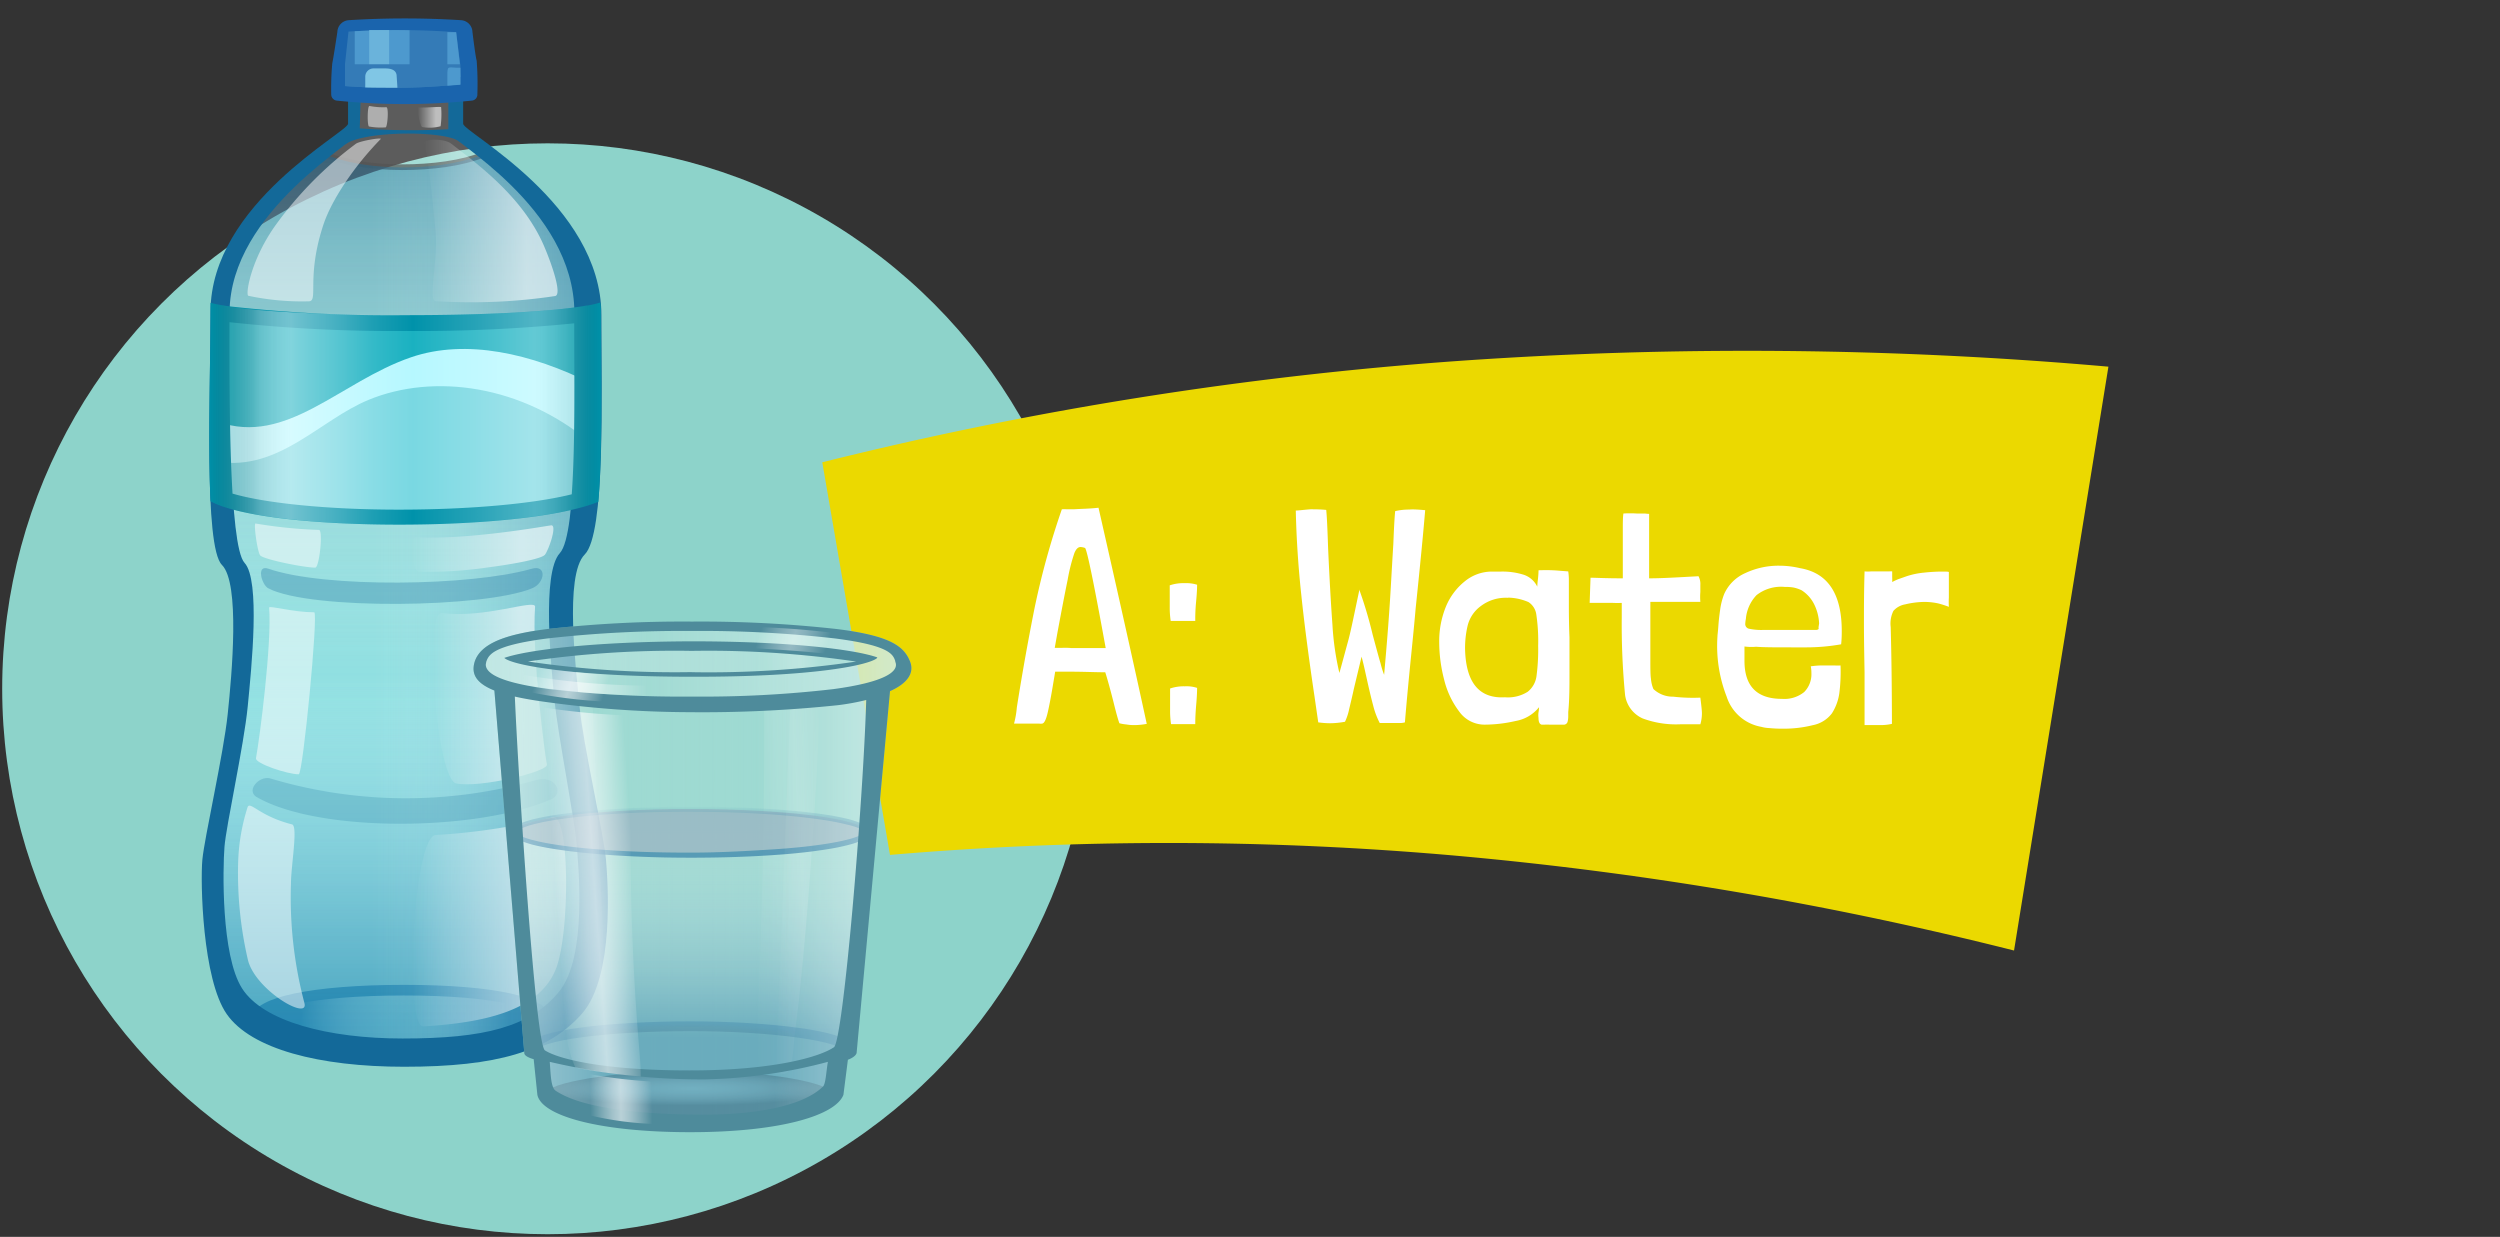 <svg id="Mixing_View_-_Label_Water_A" data-name="Mixing View - Label Water A" xmlns="http://www.w3.org/2000/svg" xmlns:xlink="http://www.w3.org/1999/xlink" viewBox="0 0 285 141"><rect x="0" y="0" width="285" height="141" fill="#333333" stroke="none"/><defs><radialGradient id="radial-gradient" cx="75.97" cy="69.9" r="12.45" gradientTransform="translate(-26.09 38.86) scale(0.95 1.11)" gradientUnits="userSpaceOnUse"><stop offset="0" stop-color="#fff" stop-opacity="0"/><stop offset="1" stop-color="#136999"/></radialGradient><linearGradient id="linear-gradient" x1="45.85" y1="119.36" x2="45.85" y2="18.74" gradientUnits="userSpaceOnUse"><stop offset="0" stop-color="#61e9ff"/><stop offset="1" stop-color="#61e9ff" stop-opacity="0"/></linearGradient><linearGradient id="linear-gradient-2" x1="45.85" y1="119.36" x2="45.85" y2="17.43" gradientUnits="userSpaceOnUse"><stop offset="0" stop-color="#136999"/><stop offset="0.05" stop-color="#1f719e" stop-opacity="0.95"/><stop offset="0.13" stop-color="#4085ac" stop-opacity="0.81"/><stop offset="0.23" stop-color="#75a7c3" stop-opacity="0.58"/><stop offset="0.34" stop-color="#bed6e3" stop-opacity="0.27"/><stop offset="0.42" stop-color="#fff" stop-opacity="0"/><stop offset="1" stop-color="#136999" stop-opacity="0.9"/></linearGradient><linearGradient id="linear-gradient-3" x1="24.42" y1="68.4" x2="67.29" y2="68.4" gradientUnits="userSpaceOnUse"><stop offset="0.42" stop-color="#fff" stop-opacity="0"/><stop offset="1" stop-color="#136999" stop-opacity="0.7"/></linearGradient><linearGradient id="linear-gradient-4" x1="47.62" y1="13.38" x2="50.31" y2="13.38" gradientUnits="userSpaceOnUse"><stop offset="0" stop-color="#fff" stop-opacity="0"/><stop offset="0.77" stop-color="#fff"/></linearGradient><linearGradient id="linear-gradient-5" x1="47.01" y1="105.07" x2="64.52" y2="105.07" xlink:href="#linear-gradient-4"/><linearGradient id="linear-gradient-6" x1="48.35" y1="25.18" x2="63.53" y2="25.18" xlink:href="#linear-gradient-4"/><linearGradient id="linear-gradient-7" x1="46.95" y1="62.55" x2="63.08" y2="62.55" xlink:href="#linear-gradient-4"/><linearGradient id="linear-gradient-8" x1="49.38" y1="79.18" x2="62.31" y2="79.18" xlink:href="#linear-gradient-4"/><linearGradient id="linear-gradient-9" x1="23.8" y1="47.13" x2="68.55" y2="47.13" gradientUnits="userSpaceOnUse"><stop offset="0" stop-opacity="0"/><stop offset="0.02" stop-color="#2f2f2f" stop-opacity="0.19"/><stop offset="0.05" stop-color="#666" stop-opacity="0.4"/><stop offset="0.08" stop-color="#959595" stop-opacity="0.58"/><stop offset="0.11" stop-color="#bbb" stop-opacity="0.73"/><stop offset="0.13" stop-color="#d9d9d9" stop-opacity="0.85"/><stop offset="0.16" stop-color="#eee" stop-opacity="0.93"/><stop offset="0.19" stop-color="#fbfbfb" stop-opacity="0.98"/><stop offset="0.21" stop-color="#fff"/><stop offset="0.22" stop-color="#fff" stop-opacity="0.95"/><stop offset="0.34" stop-color="#fff" stop-opacity="0.55"/><stop offset="0.42" stop-color="#fff" stop-opacity="0.25"/><stop offset="0.49" stop-color="#fff" stop-opacity="0.07"/><stop offset="0.52" stop-color="#fff" stop-opacity="0"/><stop offset="0.68" stop-color="#fff" stop-opacity="0.34"/><stop offset="0.83" stop-color="#fff" stop-opacity="0.7"/><stop offset="0.85" stop-color="#f8f8f8" stop-opacity="0.68"/><stop offset="0.88" stop-color="#e2e2e2" stop-opacity="0.62"/><stop offset="0.91" stop-color="#bfbfbf" stop-opacity="0.52"/><stop offset="0.94" stop-color="#8d8d8d" stop-opacity="0.39"/><stop offset="0.97" stop-color="#4d4d4d" stop-opacity="0.21"/><stop offset="1" stop-color="#010101" stop-opacity="0"/><stop offset="1" stop-opacity="0"/></linearGradient><linearGradient id="linear-gradient-10" x1="53.99" y1="99.97" x2="103.9" y2="99.97" gradientUnits="userSpaceOnUse"><stop offset="0" stop-color="#8dd3ca"/><stop offset="0.5" stop-color="#8dd3ca" stop-opacity="0"/><stop offset="1" stop-color="#8dd3ca"/></linearGradient><radialGradient id="radial-gradient-2" cx="248.94" cy="1027.76" r="21.45" gradientTransform="translate(-112.85 31.6) scale(0.77 0.09)" gradientUnits="userSpaceOnUse"><stop offset="0" stop-color="#fff" stop-opacity="0.4"/><stop offset="1"/></radialGradient><linearGradient id="linear-gradient-11" x1="87.01" y1="75.56" x2="93.48" y2="75.22" gradientUnits="userSpaceOnUse"><stop offset="0" stop-color="#fff" stop-opacity="0"/><stop offset="0.14" stop-color="#fff" stop-opacity="0.15"/><stop offset="0.38" stop-color="#fff" stop-opacity="0.39"/><stop offset="0.56" stop-color="#fff" stop-opacity="0.54"/><stop offset="0.66" stop-color="#fff" stop-opacity="0.6"/><stop offset="0.71" stop-color="#fff" stop-opacity="0.54"/><stop offset="0.8" stop-color="#fff" stop-opacity="0.39"/><stop offset="0.93" stop-color="#fff" stop-opacity="0.15"/><stop offset="1" stop-color="#fff" stop-opacity="0"/></linearGradient><linearGradient id="linear-gradient-12" x1="85.26" y1="101.14" x2="94.61" y2="100.65" xlink:href="#linear-gradient-11"/><radialGradient id="radial-gradient-3" cx="78.66" cy="118" r="13.11" gradientTransform="translate(0 104.07) scale(1 0.12)" gradientUnits="userSpaceOnUse"><stop offset="0" stop-opacity="0.4"/><stop offset="1" stop-color="#136999"/></radialGradient><linearGradient id="linear-gradient-13" x1="78.45" y1="128.29" x2="78.45" y2="92.13" gradientUnits="userSpaceOnUse"><stop offset="0.28" stop-color="#136999"/><stop offset="1" stop-color="#fff" stop-opacity="0"/></linearGradient><linearGradient id="linear-gradient-14" x1="78.72" y1="91.9" x2="78.72" y2="97.8" gradientUnits="userSpaceOnUse"><stop offset="0" stop-color="#136999" stop-opacity="0"/><stop offset="0.08" stop-color="#136999" stop-opacity="0.17"/><stop offset="0.21" stop-color="#136999" stop-opacity="0.42"/><stop offset="0.35" stop-color="#136999" stop-opacity="0.63"/><stop offset="0.5" stop-color="#136999" stop-opacity="0.79"/><stop offset="0.65" stop-color="#136999" stop-opacity="0.91"/><stop offset="0.81" stop-color="#136999" stop-opacity="0.98"/><stop offset="1" stop-color="#136999"/></linearGradient><linearGradient id="linear-gradient-15" x1="-988.24" y1="103.05" x2="-1000.62" y2="103.05" gradientTransform="matrix(-1, 0, 0, 1, -900, 0)" gradientUnits="userSpaceOnUse"><stop offset="0" stop-color="#fff" stop-opacity="0"/><stop offset="1" stop-color="#fff"/></linearGradient><linearGradient id="linear-gradient-16" x1="69.67" y1="102.97" x2="57.73" y2="102.97" gradientTransform="matrix(1, 0, 0, 1, 0, 0)" xlink:href="#linear-gradient-15"/><linearGradient id="linear-gradient-17" x1="54.94" y1="75.72" x2="102.54" y2="75.72" gradientUnits="userSpaceOnUse"><stop offset="0" stop-color="#fff" stop-opacity="0.8"/><stop offset="0.4" stop-color="#fff" stop-opacity="0.35"/><stop offset="1" stop-color="#fff"/></linearGradient><linearGradient id="linear-gradient-18" x1="66.6" y1="125.37" x2="75.27" y2="125.22" gradientUnits="userSpaceOnUse"><stop offset="0.08" stop-color="#fff" stop-opacity="0"/><stop offset="0.15" stop-color="#fff" stop-opacity="0.21"/><stop offset="0.27" stop-color="#fff" stop-opacity="0.54"/><stop offset="0.37" stop-color="#fff" stop-opacity="0.79"/><stop offset="0.45" stop-color="#fff" stop-opacity="0.94"/><stop offset="0.48" stop-color="#fff"/><stop offset="0.52" stop-color="#fff" stop-opacity="0.94"/><stop offset="0.6" stop-color="#fff" stop-opacity="0.79"/><stop offset="0.7" stop-color="#fff" stop-opacity="0.54"/><stop offset="0.82" stop-color="#fff" stop-opacity="0.21"/><stop offset="0.89" stop-color="#fff" stop-opacity="0"/></linearGradient><linearGradient id="linear-gradient-19" x1="62.46" y1="101.99" x2="73.65" y2="101.2" xlink:href="#linear-gradient-18"/><linearGradient id="linear-gradient-20" x1="60.61" y1="76.36" x2="69.94" y2="79.39" xlink:href="#linear-gradient-18"/><linearGradient id="linear-gradient-21" x1="59.48" y1="78.11" x2="73.7" y2="78.11" gradientUnits="userSpaceOnUse"><stop offset="0" stop-color="#fff" stop-opacity="0"/><stop offset="0.09" stop-color="#fff" stop-opacity="0.21"/><stop offset="0.23" stop-color="#fff" stop-opacity="0.54"/><stop offset="0.35" stop-color="#fff" stop-opacity="0.79"/><stop offset="0.44" stop-color="#fff" stop-opacity="0.94"/><stop offset="0.48" stop-color="#fff"/><stop offset="0.53" stop-color="#fff" stop-opacity="0.94"/><stop offset="0.62" stop-color="#fff" stop-opacity="0.79"/><stop offset="0.75" stop-color="#fff" stop-opacity="0.54"/><stop offset="0.91" stop-color="#fff" stop-opacity="0.21"/><stop offset="1" stop-color="#fff" stop-opacity="0"/></linearGradient><linearGradient id="linear-gradient-22" x1="86.02" y1="71.54" x2="95.13" y2="74.5" xlink:href="#linear-gradient-18"/></defs><title>mixing-view-label-a-water</title><g id="Label_Water_A" data-name="Label Water A"><circle id="Backdrop_A" data-name="Backdrop A" cx="62.43" cy="78.52" r="62.18" style="fill:#8dd3ca"/><path id="Label_A_Back" data-name="Label A Back" d="M93.74,52.7a423,423,0,0,1,72.62-11.56,470.07,470.07,0,0,1,74,.66L229.6,108.36a408.56,408.56,0,0,0-63.39-10.79,371.36,371.36,0,0,0-64.75-.11Z" style="fill:#ebd900"/><g id="Label_A" data-name="Label A"><path d="M125.23,57.88q3.46,15.23,5.5,24.64v0a7.51,7.51,0,0,1-1.51.14,4.56,4.56,0,0,1-.8-.07,4.77,4.77,0,0,1-.81-.14h0c-.17-.46-.39-1.27-.67-2.41-.35-1.38-.66-2.51-.94-3.4-1.08,0-2.49-.07-4.24-.07h-1.47s-.08.51-.24,1.44c-.21,1.28-.41,2.34-.6,3.17s-.39,1.26-.63,1.31a1.14,1.14,0,0,1-.35,0l-.92,0q-.69,0-1.56,0h-.39v0a10.62,10.62,0,0,0,.32-1.85q.87-5.53,2-11.22a90.2,90.2,0,0,1,3.13-11.36,4.07,4.07,0,0,1,.56,0h.77C123.31,58,124.25,58,125.23,57.88Zm-3.18,16q2.24,0,4,0-2-11-2.35-11.41a1.73,1.73,0,0,0-.52-.11c-.28,0-.51.23-.7.69a20.26,20.26,0,0,0-.77,3.06c-.33,1.59-.71,3.59-1.16,6l-.31,1.75h.7C121.39,73.84,121.77,73.85,122.05,73.87Z" style="fill:#fff"/><path d="M136.26,70.79l-2.7,0h-.1a10.06,10.06,0,0,1-.11-1.61l0-1.72c0-.21,0-.45,0-.73a4.8,4.8,0,0,1,1.68-.25,4.23,4.23,0,0,1,1.44.18c0,.12,0,.75-.11,1.89s-.1,1.88-.1,2.2v.07Zm0,11.76-2.66,0h-.1a10.06,10.06,0,0,1-.11-1.61l0-1.72c0-.21,0-.45,0-.73a4.8,4.8,0,0,1,1.68-.25,3.85,3.85,0,0,1,1.4.18c0,.12,0,.75-.1,1.89s-.11,1.88-.11,2.2v.07Z" style="fill:#fff"/><path d="M162.47,58.16l0,0q-.31,3.75-1.09,11.24-.13,1.57-.54,5.62c-.27,2.69-.5,5.14-.68,7.33a2,2,0,0,1-.67.07h-2.2a8.86,8.86,0,0,1-.75-2c-.2-.74-.43-1.7-.69-2.87-.07-.32-.16-.71-.26-1.17s-.23-1-.37-1.52h0l-.88,3.67c-.18.84-.37,1.62-.54,2.33a6.27,6.27,0,0,1-.47,1.42,9.66,9.66,0,0,1-1.72.17,10.56,10.56,0,0,1-1.33-.1h0l-.42-2.91q-1-6.72-1.51-11.6c-.35-3.25-.56-6.47-.63-9.64v0c.38,0,.94-.09,1.68-.14.49,0,1.09,0,1.79.07.07.68.14,2.1.21,4.27.16,3.57.33,6.53.5,8.86a31.76,31.76,0,0,0,.79,5.46c.35-1.24.67-2.46,1-3.66s.7-3.11,1.26-5.72l0-.14a47.67,47.67,0,0,1,1.54,5.18c.54,2,.83,3.07.88,3.18a10.32,10.32,0,0,0,.42,1.37c.32-3.57.58-6.84.75-9.8s.27-4.67.3-5.11q.1-2.65.21-3.75v0a6.72,6.72,0,0,1,1.61-.18C161.08,58.05,161.7,58.09,162.47,58.16Z" style="fill:#fff"/><path d="M175.81,65a17.62,17.62,0,0,1,2.06.07l.91.07a6.9,6.9,0,0,1,.07.84v.35c0,.54,0,1.35,0,2.42,0,.89,0,2.19.07,3.92l0,3.92c0,1.68,0,3.21-.14,4.58v.46a2.48,2.48,0,0,1-.07.63.45.45,0,0,1-.38.35h-.6l-1.12,0a3.47,3.47,0,0,0-.49,0l-.38,0c-.24-.07-.35-.32-.35-.77a2.24,2.24,0,0,1,0-.63,3.56,3.56,0,0,0,.06-.59,4.35,4.35,0,0,1-2.66,1.57,15.93,15.93,0,0,1-3.57.42,3.54,3.54,0,0,1-2.86-1.48,9.87,9.87,0,0,1-1.73-3.66,17.11,17.11,0,0,1-.56-4.24,10.46,10.46,0,0,1,.77-4.09A7.21,7.21,0,0,1,167,66.26a4.88,4.88,0,0,1,3-1.1l1.12,0a8,8,0,0,1,2.61.37,2.63,2.63,0,0,1,1.52,1.35,7.37,7.37,0,0,1,.07-.81c.05-.46.07-.79.07-1C175.35,65,175.5,65,175.81,65Zm-3.92,3.15a4.69,4.69,0,0,0-3.06.93,3.92,3.92,0,0,0-1.53,2.29,11,11,0,0,0-.28,2.73q.18,5.64,4.55,5.39a4.21,4.21,0,0,0,2.59-.63,2.72,2.72,0,0,0,1-1.78,22.82,22.82,0,0,0,.19-3.47,20.4,20.4,0,0,0-.21-3.55,2,2,0,0,0-.89-1.42A6.08,6.08,0,0,0,171.89,68.13Z" style="fill:#fff"/><path d="M188,58.58v5.35l0,2c1.51,0,3.39-.12,5.63-.24a1.87,1.87,0,0,1,.21,1l0,.8a6.77,6.77,0,0,0,0,1.12q-3.81,0-5.7,0v6.54c0,1.05,0,1.8.07,2.24a3.8,3.8,0,0,0,.28,1.16,3.21,3.21,0,0,0,2.26.87,19.56,19.56,0,0,0,3.09.11c.12.93.18,1.53.18,1.78a4.57,4.57,0,0,1-.18,1.26c-.49,0-1.26,0-2.31,0a10.92,10.92,0,0,1-4.27-.67,3.44,3.44,0,0,1-2-2.66,83.58,83.58,0,0,1-.38-8.85V68.73a10.48,10.48,0,0,1-1,0l-2.66,0,.1-2.87c.52,0,1.74.07,3.68.07l0-3.68V60.61c0-1,0-1.67.07-2.07a12.16,12.16,0,0,1,1.51,0l.94,0A3.6,3.6,0,0,0,188,58.58Z" style="fill:#fff"/><path d="M198.87,73.7v.63l0,1c0,2.9,1.42,4.34,4.27,4.34a3.59,3.59,0,0,0,2.54-.78,2.89,2.89,0,0,0,.82-2.16c0-.14,0-.39-.07-.77a9.58,9.58,0,0,1,1.36-.1q.57,0,.84,0l.51,0a4,4,0,0,0,.68,0,19.31,19.31,0,0,1-.14,3.19,5.75,5.75,0,0,1-.84,2.27,3.58,3.58,0,0,1-2.18,1.35,13.6,13.6,0,0,1-3.42.4,14.84,14.84,0,0,1-1.55-.07,3.89,3.89,0,0,1-.9-.14,5.07,5.07,0,0,1-3.95-3.44,15.92,15.92,0,0,1-1.05-6.85c0-.18.06-.57.1-1.17s.11-1.21.2-1.84a7.62,7.62,0,0,1,.47-1.85,4.7,4.7,0,0,1,2.41-2.38,8.87,8.87,0,0,1,3.89-.84,10.29,10.29,0,0,1,2.34.28c3.18.54,4.76,2.93,4.76,7.17,0,.35,0,.86-.07,1.51a22.68,22.68,0,0,1-3.92.35q-.37,0-1.68,0c-1.84,0-3.21,0-4.09-.07A5.89,5.89,0,0,1,198.87,73.7Zm8.51-2.63a5.5,5.5,0,0,0-.54-2.13,4,4,0,0,0-1.46-1.65,4.08,4.08,0,0,0-.91-.31,5.26,5.26,0,0,0-1-.07,4.52,4.52,0,0,0-3.23.94,4.47,4.47,0,0,0-1.21,2.7,3.81,3.81,0,0,0-.07.56.54.54,0,0,0,.4.56,6.77,6.77,0,0,0,1.73.14c.87,0,1.6,0,2.21,0q3.36,0,3.78,0a.46.46,0,0,0,.23-.09.29.29,0,0,0,0-.19Z" style="fill:#fff"/><path d="M215.71,65.16c0,.28,0,.5,0,.65a4.36,4.36,0,0,1,0,.54c.17-.09.39-.2.68-.32l1-.35a9,9,0,0,1,1.94-.4,19.72,19.72,0,0,1,2-.12c.56,0,.84,0,.84.07l0,2.9a9.14,9.14,0,0,0,0,1.05A11.19,11.19,0,0,0,221,68.8a7.46,7.46,0,0,0-1.68-.18,9.91,9.91,0,0,0-2.14.28,2.3,2.3,0,0,0-1.33.74,3.25,3.25,0,0,0-.31,1.85q.13,4.8.14,10.89v.14a5.59,5.59,0,0,1-1.23.14l-.79,0c-.36,0-.72,0-1.1,0l0-6q-.08-4.12-.07-6.2c0-1.12,0-2.89.07-5.32a4.57,4.57,0,0,0,.75,0l.72,0c.28,0,.65,0,1.12,0S215.71,65.11,215.71,65.16Z" style="fill:#fff"/></g><g id="Water_Bottle_A" data-name="Water Bottle A"><path d="M64.44,114.43c-3.39,4.06-9.06,4.93-18.54,4.93-8.64,0-16.76-1.85-19.2-5.7S24.29,99.49,24.51,97s2.36-11.76,2.8-16.2,1.37-14.55-.49-16.56S25.2,43.89,25.2,35.31c0-11.91,15.32-20.19,15.32-21.11,0-.65.11-3.06.11-4l11-.36v4.29c0,.93,14.82,8.88,14.82,21.18,0,9,.5,25.81-1.62,28.1s-1.12,12.48-.73,16.48,2.79,14.12,3,16.93C67.34,99.26,67.82,110.37,64.44,114.43Z" style="fill:#fff;opacity:0.2"/><path d="M62.13,116.19c0,1.82-5.43,3.3-16.09,3.3s-16.73-1.48-16.73-3.3,6.07-3.31,16.73-3.31S62.13,114.36,62.13,116.19Z" style="stroke:#136999;stroke-miterlimit:10;stroke-width:1.212px;fill:url(#radial-gradient)"/><path d="M64.44,114.43c-3.39,4.06-9.06,4.93-18.54,4.93-8.64,0-16.76-1.85-19.2-5.7S24.29,99.49,24.51,97s2.36-11.76,2.8-16.2,1.37-14.55-.49-16.56S25.2,43.89,25.2,35.31C25.2,23.4,34,20.64,34,19.72c0-.65,7.65.84,7.65-.11l5.9-.87c0,.67,10.38.66,10.38,1.2,0,.93,8.53,3.07,8.53,15.37,0,9,.5,25.81-1.62,28.1s-1.12,12.48-.73,16.48,2.79,14.12,3,16.93C67.34,99.26,67.82,110.37,64.44,114.43Z" style="opacity:0.5;fill:url(#linear-gradient)"/><path d="M37.07,17.55c4,2,13.33,2,18,.09" style="fill:none;stroke:#545454;stroke-miterlimit:10;stroke-width:0.648px;opacity:0.7"/><path d="M39.35,16.46l1.1-1.87a81.66,81.66,0,0,0,11.6.09l.41,1.53C51.08,14.87,41.58,14.85,39.35,16.46Z" style="fill:#136999"/><path d="M64.44,114.43c-3.39,4.06-9.06,4.93-18.54,4.93-8.64,0-16.76-1.85-19.2-5.7S24.29,99.49,24.51,97s2.36-11.76,2.8-16.2,1.37-14.55-.49-16.56S25.2,43.89,25.2,35.31c0-9.61,10.59-17,11.5-17.88,5.19,2.4,14.46,2,18.59.06.91.87,11.21,6.56,11.21,17.82,0,9,.5,25.81-1.62,28.1s-1.12,12.48-.73,16.48,2.79,14.12,3,16.93C67.34,99.26,67.82,110.37,64.44,114.43Z" style="opacity:0.5;fill:url(#linear-gradient-2)"/><path d="M64.44,114.43c-3.39,4.06-9.06,4.93-18.54,4.93-8.64,0-16.76-1.85-19.2-5.7S24.29,99.49,24.51,97s2.36-11.76,2.8-16.2,1.37-14.55-.49-16.56S25.2,43.89,25.2,35.31c0-9.61,10.59-17,11.5-17.88,5.19,2.4,14.46,2,18.59.06.91.87,11.21,6.56,11.21,17.82,0,9,.5,25.81-1.62,28.1s-1.12,12.48-.73,16.48,2.79,14.12,3,16.93C67.34,99.26,67.82,110.37,64.44,114.43Z" style="opacity:0.5;fill:url(#linear-gradient-3)"/><path d="M69.08,98c-.25-2.9-2.61-13.2-3-17.34s-1.78-15.09.58-17.45,1.9-18,1.9-27.28c0-12.71-15.76-20.86-15.76-21.82,0-.56,0-2.65,0-3.35l-13.12-.16v3.51c0,.95-15.68,9.11-15.68,21.43,0,8.87-.78,26.78,1.3,28.86s1.14,12.41.66,17S23.31,95.46,23.07,98s0,13.63,2.78,17.61,10.55,6,20.23,6c10.61,0,16.43-1.76,20.22-6S69.29,100.49,69.08,98ZM63.7,113.09c-3.32,4-8.49,5.3-17.8,5.3-8.49,0-15.91-1.94-18.31-5.72s-2.19-13.7-2-16.13,2.22-11.58,2.65-16,1.46-14.4-.36-16.37-1.71-20.1-1.71-28.53C26.19,24,41,15.94,41,15c0-.64.11-3,.11-3.93l10-.32V15c0,.91,14.37,8.6,14.37,20.68,0,8.83.41,25.13-1.66,27.38s-1,12.82-.61,16.75,2.31,13.67,2.53,16.43C65.92,98.65,67,109.11,63.7,113.09Z" style="fill:#136999"/><path d="M40.57,16.39a42.94,42.94,0,0,0-9.09,9.19c-2.89,4-3.52,8-3.17,8.14a29.46,29.46,0,0,0,6.89.63c1.15,0-.32-2.72,1.67-8.74.93-2.8,3.47-6.63,6.53-9.76C43.61,15.63,41,16.07,40.57,16.39Z" style="fill:#fff;opacity:0.5"/><path d="M60.65,67.07c-5.4,2.23-25.28,2.5-30.06,0-.76-.39-1.42-2.74,0-2.24,6.4,2.23,23.14,2,30.06,0C62.34,64.35,62.17,66.45,60.65,67.07Z" style="fill:#136999;opacity:0.3"/><path d="M29.14,59.68c-.26-.09.19,3.16.51,3.62s5,1.41,6.29,1.41c.47,0,.92-4.3.42-4.3A53.35,53.35,0,0,1,29.14,59.68Z" style="fill:#fff;opacity:0.5"/><path d="M42.13,12.08c-.26-.1-.28,2.29-.06,2.34a7.32,7.32,0,0,0,1.89.1c.21,0,.39-2.3.08-2.3A7.87,7.87,0,0,1,42.13,12.08Z" style="fill:#fff;opacity:0.5"/><path d="M47.7,12.25c-.28,0,.21,2.18.42,2.23a4.74,4.74,0,0,0,2.11-.09,10,10,0,0,0,.06-2.17C50.29,12.13,48.72,12.29,47.7,12.25Z" style="opacity:0.6;fill:url(#linear-gradient-4)"/><path d="M30.68,69.26c.33,4-1.07,14.88-1.5,17.18-.1.59,3.58,1.83,4.88,1.83.47,0,2.26-18.47,1.76-18.47C33.43,69.8,30.66,69,30.68,69.26Z" style="fill:#fff;opacity:0.5"/><path d="M28.23,92a22.93,22.93,0,0,0-1.08,6.26,43.64,43.64,0,0,0,1.09,11.07c.74,3.48,7.05,7.15,6.46,5a47.12,47.12,0,0,1-1.53-13.61c0-2,.83-6.57.12-6.74C29.6,93.05,28.53,91.31,28.23,92Z" style="fill:#fff;opacity:0.5"/><path d="M61.05,88.94a54,54,0,0,1-30.21-.19c-1.27-.38-2.86,1.38-1.55,2.13,7.13,4.09,25.09,3.9,33.51.25C64.4,90.43,63.3,88.29,61.05,88.94Z" style="fill:#136999;opacity:0.2"/><path d="M63,93.16c2-.57,2,13.71.28,17.52-2,4.62-8.28,5.92-15,6.33-2.27.13-1.18-21.71,1.4-21.82A72.43,72.43,0,0,0,63,93.16Z" style="opacity:0.6;fill:url(#linear-gradient-5)"/><path d="M51.47,16.4C54.16,18.52,59.54,22.31,62,28c.83,1.92,2.14,5.6,1.28,5.75a64.23,64.23,0,0,1-13.63.58c-.89-.13.32-4.67,0-8-.23-2.48-.77-8-1.27-10C48.25,15.82,50.63,15.74,51.47,16.4Z" style="opacity:0.6;fill:url(#linear-gradient-6)"/><path d="M62.82,59.89c.71-.09-.17,2.56-.68,3.33-.33.49-3.76,1.11-6.41,1.45a47.71,47.71,0,0,1-7.92.51c-1.05-.07-1.05-4-.48-3.94C53.26,61.58,62,60,62.82,59.89Z" style="opacity:0.6;fill:url(#linear-gradient-7)"/><path d="M61,69.15c-.4,5.39,1.15,17.18,1.35,18S54.64,89.87,52,89.31c-2.22-.48-3.78-19.69-1.63-19.42C55.27,70.52,61,68.27,61,69.15Z" style="opacity:0.6;fill:url(#linear-gradient-8)"/><path d="M53.79,11.47a75.49,75.49,0,0,1-15.4,0,.71.71,0,0,1-.63-.72,32,32,0,0,1,.12-3.54c.14-.62.58-3.57.58-3.57a1.39,1.39,0,0,1,1.3-1.34,103,103,0,0,1,12.79,0,1.39,1.39,0,0,1,1.31,1.35s.34,2.82.48,3.26a34.51,34.51,0,0,1,.08,3.83A.69.69,0,0,1,53.79,11.47Z" style="fill:#1a64ad"/><path d="M52.47,9.61a73.41,73.41,0,0,1-13.14.2V7.3l.4-3.7A90.94,90.94,0,0,1,52,3.67l.46,3.59Z" style="fill:#347bb7"/><path d="M46.69,3.45c-2-.05-4,0-6.25.11v5.5a57,57,0,0,0,6.25.08Z" style="fill:#4d99ce"/><path d="M44.36,3.43c-.74,0-1.49,0-2.27,0V9.15c.77,0,1.52,0,2.27,0Z" style="fill:#6ab3db"/><path d="M52.42,7.26,52,3.67l-1,0V8.89l1.47-.12Z" style="fill:#4d99ce"/><path d="M39.33,9.81a73.41,73.41,0,0,0,13.14-.2l0-2.28H39.34Z" style="fill:#347bb7"/><path d="M51,8.61l0,1v.16l1.49-.11,0-1.94H52C51.06,7.67,51,7.51,51,8.61Z" style="fill:#4d99ce"/><path d="M45.3,10s0-.07,0-.11L45.22,8.7c0-.52-.33-.9-1.3-.9H42.58a.94.94,0,0,0-.94.94l0,.95a2.44,2.44,0,0,0,0,.28C42.87,10,44.09,10,45.3,10Z" style="fill:#80c6e5"/><path d="M45.47,58.92C36,58.92,28,58,24.81,56.58l0-20.95c4,.81,13.37,1.18,21.53,1.18,7.67,0,16.88-.33,21.18-1.22l-.27,21C63.28,58,54.86,58.92,45.47,58.92Z" style="fill:#b6f8ff"/><path d="M46.86,40.73c6.28-2.15,13.76-.43,20.59,3l.11-8.12c-4.3.89-13.51,1.22-21.18,1.22-8.16,0-17.5-.37-21.53-1.18l0,12.43C32.67,50.87,38.79,43.49,46.86,40.73Z" style="fill:#1ab1c1"/><path d="M42,45.59c-5.55,2.3-10.19,8.11-17.17,7.06v3.93C28,58,36,58.92,45.47,58.92S63.28,58,67.29,56.59l.07-6.09C59.52,43.89,49.46,42.51,42,45.59Z" style="fill:#79d8e2"/><path d="M68.51,35.89c0-.47,0-.94-.07-1.4h0l-.64.17-.23.05-.58.12-.1,0c-4.12.75-12.32,1.1-20.51,1.1a164.5,164.5,0,0,1-20.16-1h0A15.63,15.63,0,0,1,24,34.52H24c0,.33,0,.66,0,1,0,5.68-.31,15,0,21.62h0c3.24,1.78,12.27,2.67,21.53,2.67,8.84,0,17.88-.82,22.27-2.45l.41-.15C68.72,51.18,68.51,42.12,68.51,35.89Zm-42,20.39c-.37-6.1-.36-14.27-.35-19.55a172.75,172.75,0,0,0,20.19,1,178.09,178.09,0,0,0,19.11-.87c0,5.68.13,13.74-.28,19.49-4.34,1.08-11.66,1.75-19.74,1.75S30.23,57.36,26.54,56.28Z" style="fill:#0092aa"/><g style="opacity:0.45"><path d="M68.51,35.89c0-.47,0-.94-.07-1.4h0c-.19.06-.41.11-.65.17l-.23.05-.6.13-.11,0c-8.16,1.47-32.15,1.4-40.63.13h0a17.68,17.68,0,0,1-2-.41L24,34.51h0c0,.33,0,.66,0,1,0,5.68-.31,15,0,21.62h0c6.33,3.48,34.78,3.56,43.78.23l.43-.16C68.72,51.18,68.51,42.12,68.51,35.89Z" style="fill:url(#linear-gradient-9)"/></g></g><g id="Cup_A" data-name="Cup A"><path d="M103.77,75.48c-.69-1.85-2.35-3-8.29-3.76a140.41,140.41,0,0,0-16.61-.86,139.62,139.62,0,0,0-16.58.86c-4,.52-7.52,1.42-8.2,3.8-.37,1.33.2,2.37,2.27,3.2l3.41,41.33c0,.36.74.61,1.07.7l.42,4.06c.5,2.44,7.19,4.26,17.44,4.26s16.56-1.91,17.45-4.26l.51-4c.3-.1,1-.44,1-.85l3.8-41.17C103.41,77.93,104.24,76.76,103.77,75.48Z" style="opacity:0.8;fill:url(#linear-gradient-10)"/><path d="M94.73,124.6c0,1.1-7,3-16.07,3s-16.36-1.91-16.36-3,7.39-2.52,16.45-2.52S94.73,123.51,94.73,124.6Z" style="opacity:0.35;fill:url(#radial-gradient-2)"/><path d="M93.46,74.85c-2-.18-3.64-.35-6.45-.46,0,.66,0,1.45.06,2.34,2.6-.14,4.72-.34,6.43-.56C93.49,75.68,93.48,75.23,93.46,74.85Z" style="opacity:0.3;fill:url(#linear-gradient-11)"/><path d="M87.11,79.65c.08,9.17-.14,24.77-.82,37.52-.26,4.94.15,5.46,2.94,5.28,1.25-.09,1.08-2.41,1.42-4.94,1.14-8.52,2.63-28.33,2.83-38.33C91.6,79.39,89.45,79.55,87.11,79.65Z" style="opacity:0.3;fill:url(#linear-gradient-12)"/><path d="M60.74,119.57c0-1.58,8.93-2.58,18-2.58s17.85,1.14,17.85,2.58" style="fill:none;stroke-miterlimit:10;stroke-width:1.115px;opacity:0.35;stroke:url(#radial-gradient-3)"/><path d="M96.77,119.54l-1.19.32c-.37.1-.43,4.87-.78,5-10.39,4.69-21.79,4.25-32.47.35-.41-.15-.23-4.89-.66-5l-1-.22L58.64,95c5-4,38.63-3.51,39.63,0Z" style="opacity:0.5;fill:url(#linear-gradient-13)"/><g style="opacity:0.7"><ellipse cx="78.7" cy="94.85" rx="20.07" ry="2.62" style="fill:#85a4b5"/><path d="M99.08,94.85a1,1,0,0,1-.5.75,3.81,3.81,0,0,1-.63.33,10.2,10.2,0,0,1-1.26.4,25.56,25.56,0,0,1-2.55.51c-1.71.27-3.42.45-5.13.58-3.43.26-6.87.36-10.31.36s-6.87-.12-10.29-.39c-1.72-.14-3.43-.32-5.13-.59-.86-.13-1.71-.29-2.55-.5a12.32,12.32,0,0,1-1.26-.41,3.32,3.32,0,0,1-.62-.32.78.78,0,0,1,0-1.44,3.05,3.05,0,0,1,.62-.32,10.2,10.2,0,0,1,1.26-.4,25.5,25.5,0,0,1,2.55-.5c1.7-.26,3.42-.43,5.13-.56,3.43-.28,6.86-.38,10.29-.39s6.87.09,10.3.35c1.72.13,3.43.3,5.14.56a25.5,25.5,0,0,1,2.55.5,10.2,10.2,0,0,1,1.26.4,3.74,3.74,0,0,1,.63.32A1,1,0,0,1,99.08,94.85Zm-.62,0s-.07-.15-.23-.25a3.48,3.48,0,0,0-.51-.26A8.11,8.11,0,0,0,96.54,94c-.82-.21-1.66-.37-2.5-.5-1.68-.26-3.38-.44-5.08-.58-3.41-.27-6.83-.37-10.26-.38s-6.84.09-10.25.35c-1.71.13-3.41.31-5.09.57-.84.13-1.68.29-2.5.5a9,9,0,0,0-1.18.38,3.76,3.76,0,0,0-.53.27c-.16.1-.25.24-.24.28s.08.18.25.27a3.17,3.17,0,0,0,.52.27,8.69,8.69,0,0,0,1.19.37c.81.21,1.65.36,2.49.49,1.69.26,3.39.43,5.09.56,3.41.26,6.83.35,10.25.35S85.55,97,89,96.77c1.71-.13,3.41-.3,5.09-.56.84-.13,1.68-.28,2.49-.49a9.15,9.15,0,0,0,1.19-.37,3.48,3.48,0,0,0,.51-.26A.48.48,0,0,0,98.46,94.85Z" style="fill:url(#linear-gradient-14)"/></g><polygon points="88.24 127.57 95.25 125.31 100.62 78.54 90.12 79.97 88.24 127.57" style="opacity:0.4;fill:url(#linear-gradient-15)"/><path d="M95.76,125.06c-10.82,4-22,3.86-34.18-.06L57.73,78.62c14.64,2.18,28.56,2.5,42.33.18Z" style="fill:#fff;opacity:0.15"/><polygon points="69.67 127.07 61.65 125.06 57.73 78.86 67.54 80.04 69.67 127.07" style="opacity:0.4;fill:url(#linear-gradient-16)"/><path d="M58.55,75.24c15.56-3,27.51-1.54,40.55,0A117.5,117.5,0,0,1,58.55,75.24Z" style="fill:#fff;opacity:0.3"/><path d="M102.48,75.47s-.1-.34-.11-.36c-.26-.82-1.05-1.84-7.18-2.63a134.74,134.74,0,0,0-16.35-.87,137.89,137.89,0,0,0-16.41.8c-6.2.79-6.8,1.85-7.09,2.66,0,0-.29.05,0,.21l0,.09c-.16-.18,0-.05,0-.05-.55-.17-.15.48-.16.57,0,1.06,2.08,2.3,7.49,3a130.49,130.49,0,0,0,16.35.93A130,130,0,0,0,95,79C100.8,78.22,102.93,76.59,102.48,75.47ZM78.86,73.56c11.22,0,18.22.56,20.73,1.45-.53.1-1,.24,0,.1-1,.14-6.42,1.84-20.76,1.84-13.08,0-19.54-1.51-20.73-1.88.82.26,0,0,0,0C60.59,74.17,67.45,73.56,78.86,73.56Z" style="opacity:0.5;fill:url(#linear-gradient-17)"/><path d="M57.49,75v0c.89.87,8.3,2.15,21.38,2.15C93.21,77.18,99.3,75.74,100,75c0,0,0,0,0-.06-2.51-.89-9.93-1.83-21.16-1.83C67.46,73.15,60,74.12,57.49,75Zm21.38,1.62a114.47,114.47,0,0,1-18.68-1.21,114.47,114.47,0,0,1,18.68-1.21A115.21,115.21,0,0,1,97.6,75.42,115.21,115.21,0,0,1,78.87,76.63Z" style="fill:#4e8b9b"/><path d="M103.77,75.48c-.69-1.85-2.35-3-8.29-3.76a140.41,140.41,0,0,0-16.61-.86,139.62,139.62,0,0,0-16.58.86c-4,.52-7.52,1.42-8.2,3.8-.37,1.33.2,2.37,2.27,3.2l3.41,41.33c0,.36.74.61,1.07.7l.42,4.06c.5,2.44,7.19,4.26,17.44,4.26s16.56-1.91,17.45-4.26l.51-4c.3-.1,1-.44,1-.85l3.8-41.17C103.41,77.93,104.24,76.76,103.77,75.48Zm-10,48.43c-2.41,2.34-8.22,3.16-13.43,3.16-4.45,0-13.33-.26-17-2.73-.56-.38-.56-2-.67-3.29a76.16,76.16,0,0,0,17.71,2,59,59,0,0,0,14-2C94.17,122.22,94.15,123.57,93.79,123.91Zm1.27-4.51c-1.45,1-6.55,2.63-16.43,2.63s-15-1.32-16.49-2.29c-1.08-.72-3-30.6-3.43-40.33q1.44.33,3.42.6a122.34,122.34,0,0,0,16.42,1.18,148.41,148.41,0,0,0,17-.8,27.06,27.06,0,0,0,3.22-.59C98.41,91.36,96.13,118.69,95.06,119.4ZM95,78.56a129.86,129.86,0,0,1-16.12.85,132.26,132.26,0,0,1-16.23-.85c-5.41-.71-7.24-1.72-7.27-2.77,0-.1.05-.31.06-.37h0c.29-.81.83-1.85,7-2.64a136.48,136.48,0,0,1,16.4-.85,134.57,134.57,0,0,1,16.32.85c6.14.79,6.64,1.77,6.9,2.59a.25.25,0,0,1,0,.07C102.56,76.57,100.78,77.78,95,78.56Z" style="fill:#4e8b9b"/><path d="M75.06,123.33a58,58,0,0,1-8.51-1,24.89,24.89,0,0,0,.32,4.73,37.25,37.25,0,0,0,8.45,1.09C75.33,127.46,75.19,126.26,75.06,123.33Z" style="opacity:0.6;fill:url(#linear-gradient-18)"/><path d="M72.92,120.15a279.5,279.5,0,0,1-.64-38.56,87.19,87.19,0,0,1-10.77-1c0,9.76,1.15,30.08,3.31,38.81a12.76,12.76,0,0,0,.77,2.31c2.9.57,6.25.93,7.45,1C73.05,122,73,121.15,72.92,120.15Z" style="opacity:0.6;fill:url(#linear-gradient-19)"/><path d="M69.32,80c.29-1.45.3-2.1,1.39-3-3.22-.16-6.5-.46-9.47-.9-1.29,1.18-.93,1.39-1,2.77A57.51,57.51,0,0,0,69.32,80Z" style="opacity:0.6;fill:url(#linear-gradient-20)"/><path d="M59.59,77.49a89.21,89.21,0,0,0,14.1,1.23" style="fill:none;stroke-miterlimit:10;stroke-width:1.115px;opacity:0.5;stroke:url(#linear-gradient-21)"/><path d="M94.66,74.59a2.68,2.68,0,0,1,1.2-2.35c-3.23-.39-6.18-.65-9.39-.75a2.64,2.64,0,0,0-1,2.38C87.78,74,91.88,74.23,94.66,74.59Z" style="opacity:0.4;fill:url(#linear-gradient-22)"/></g></g></svg>